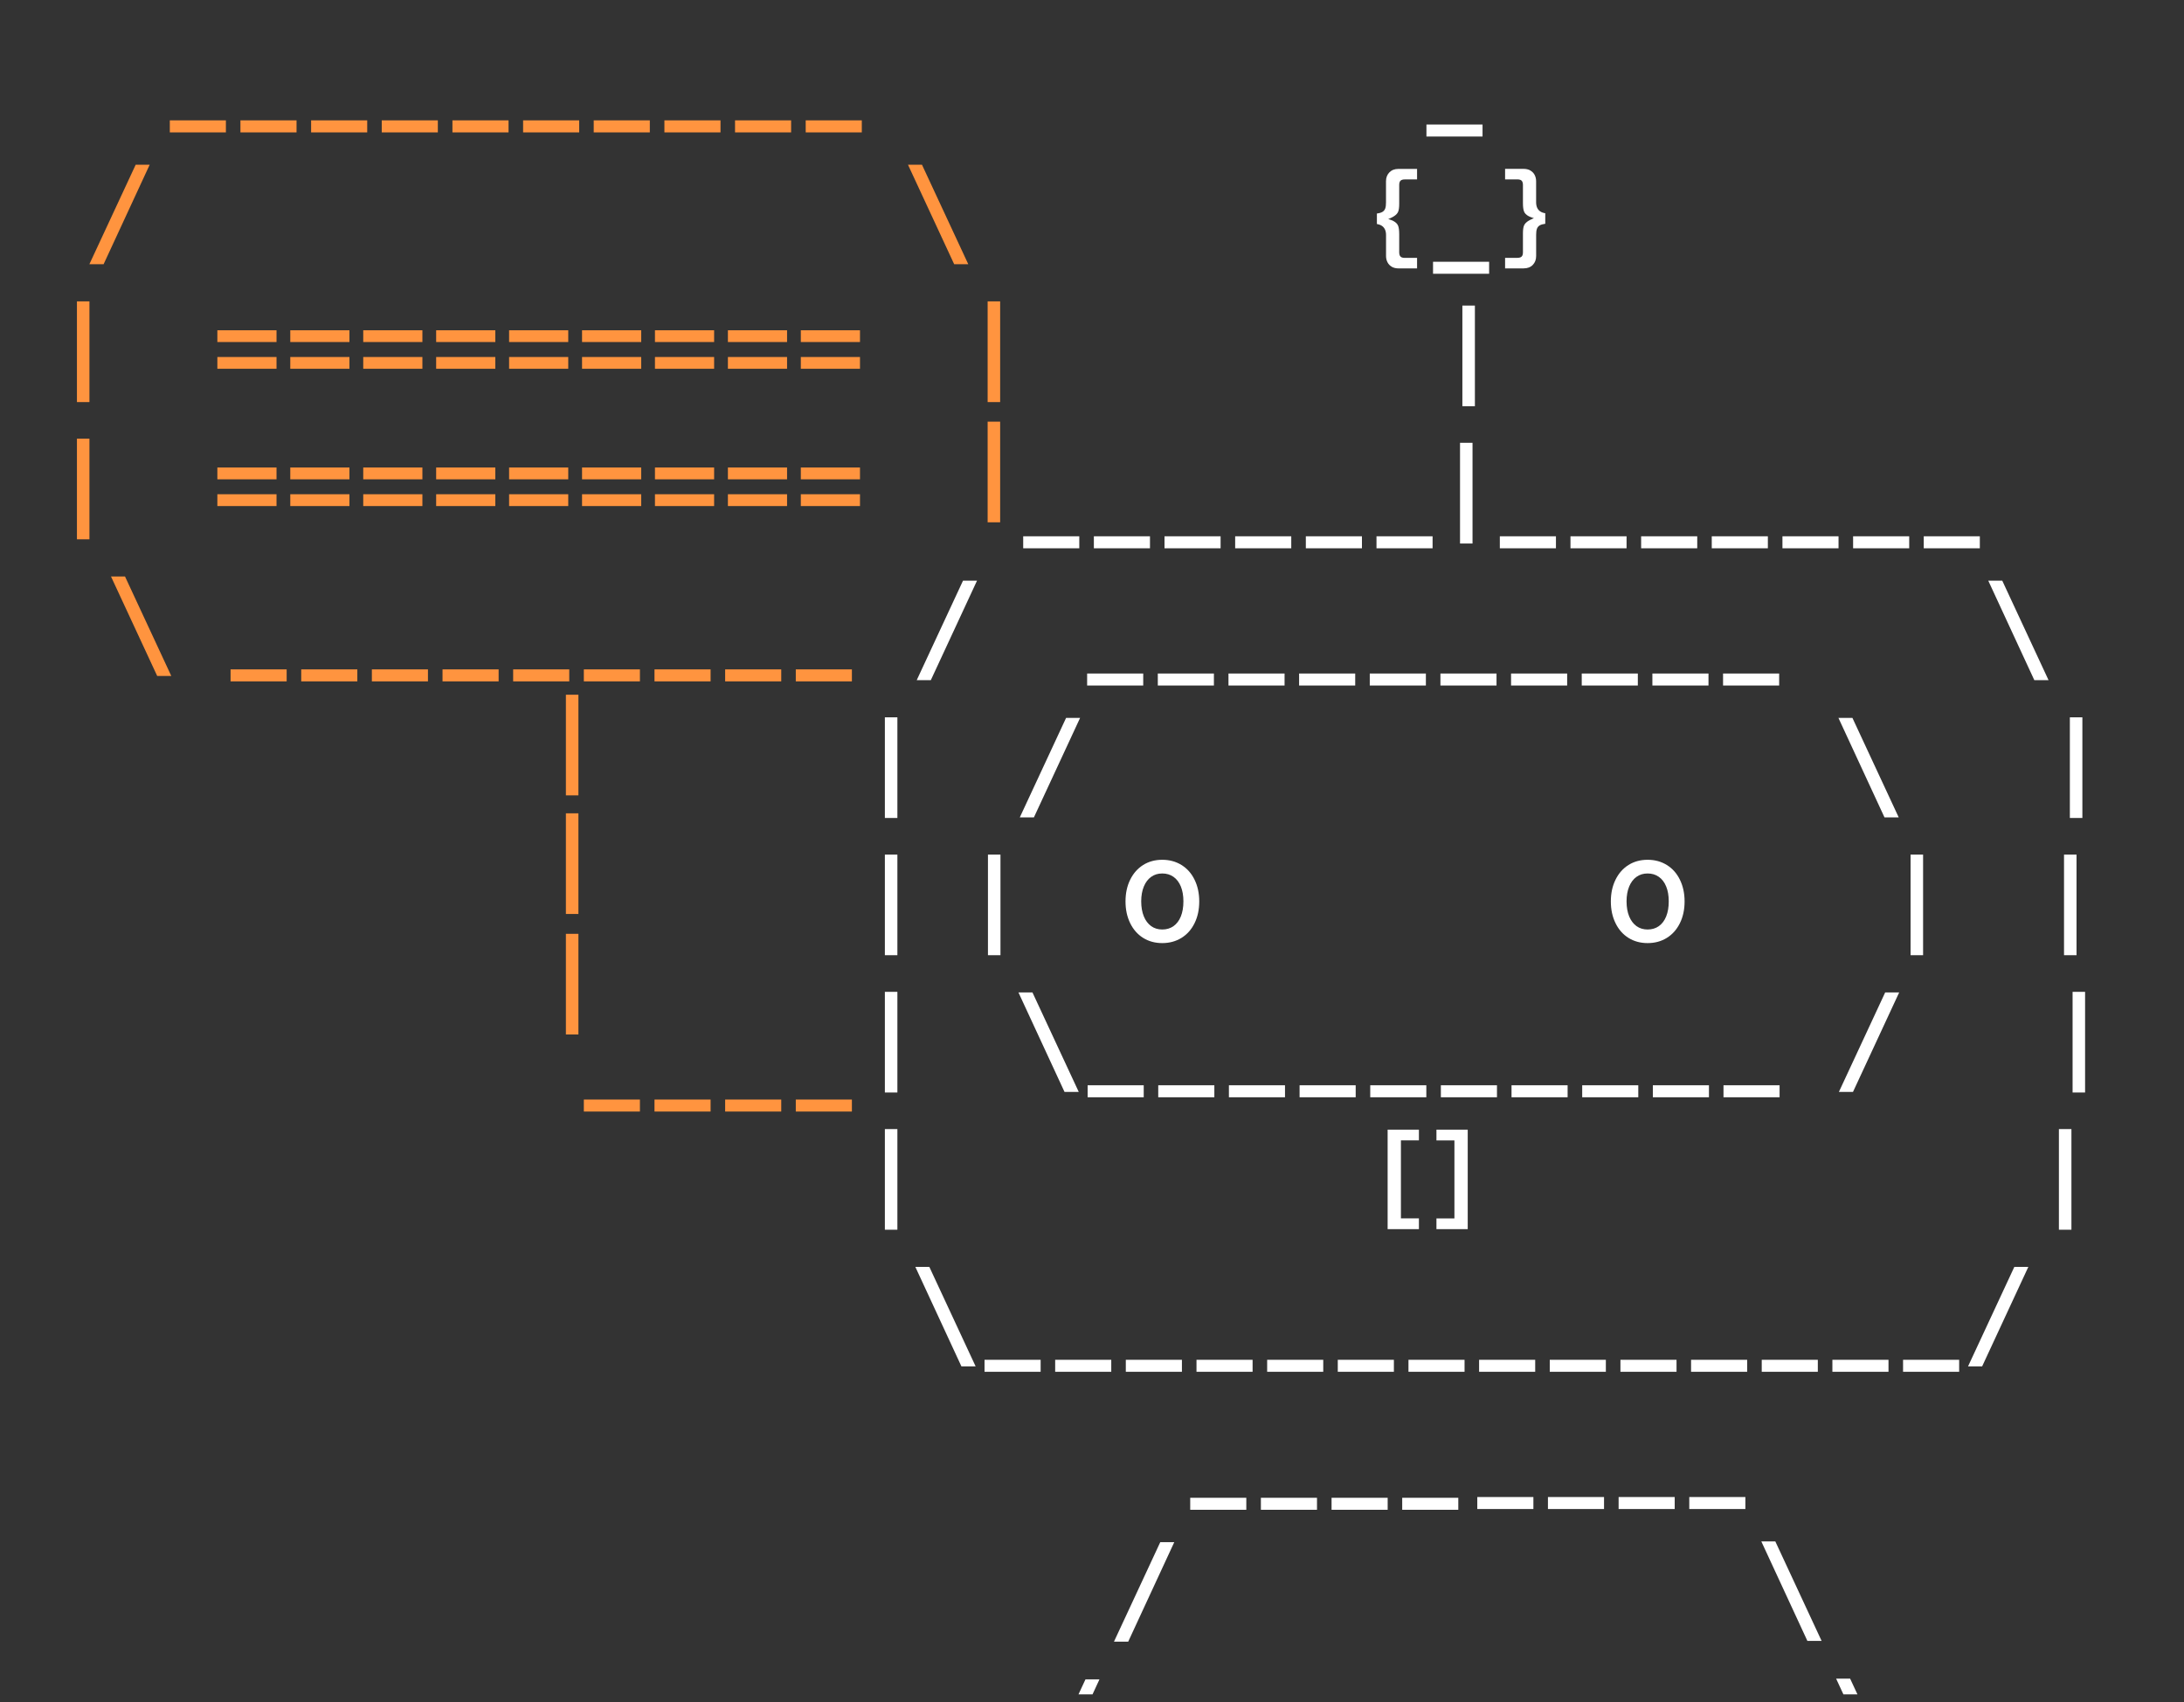 <svg width="145" height="113" viewBox="0 0 145 113" fill="none" xmlns="http://www.w3.org/2000/svg">
<rect x="0" y="0" width="145" height="113" fill="#333333" stroke="none"/>
<g clip-path="url(#clip0_6388_2958)">
<g clip-path="url(#clip1_6388_2958)">
<path d="M94.704 8.265H98.429V9.063H94.704V8.265Z" fill="white"/>
<path d="M92.407 17.71C92.282 17.638 92.185 17.541 92.12 17.414C92.055 17.288 92.022 17.149 92.022 16.997V15.615C92.022 15.468 92.001 15.345 91.956 15.246C91.912 15.147 91.849 15.067 91.763 15.004C91.677 14.941 91.562 14.896 91.415 14.871V14.173C91.581 14.152 91.707 14.114 91.793 14.059C91.879 14.004 91.938 13.928 91.971 13.831C92.005 13.734 92.019 13.603 92.019 13.437V12.032C92.019 11.794 92.093 11.598 92.242 11.444C92.391 11.29 92.592 11.212 92.85 11.212H94.082V11.91H93.274C93.138 11.91 93.041 11.939 92.983 11.996C92.924 12.053 92.896 12.15 92.896 12.281V13.534C92.896 13.766 92.873 13.941 92.825 14.057C92.777 14.173 92.678 14.276 92.527 14.369C92.376 14.46 92.129 14.569 91.786 14.696V14.453C92.118 14.519 92.364 14.595 92.519 14.677C92.674 14.761 92.777 14.865 92.825 14.989C92.873 15.113 92.896 15.299 92.896 15.548V16.748C92.896 16.879 92.926 16.974 92.983 17.033C93.039 17.092 93.138 17.119 93.274 17.119H94.082V17.817H92.85C92.678 17.817 92.531 17.781 92.405 17.712L92.407 17.71Z" fill="white"/>
<path d="M95.142 17.377H98.866V18.174H95.142V17.377Z" fill="white"/>
<path d="M101.6 11.318C101.726 11.389 101.823 11.486 101.888 11.613C101.953 11.739 101.986 11.879 101.986 12.03V13.412C101.986 13.559 102.007 13.682 102.051 13.781C102.093 13.88 102.158 13.96 102.244 14.023C102.33 14.087 102.446 14.131 102.593 14.156V14.854C102.427 14.876 102.301 14.914 102.215 14.968C102.129 15.023 102.07 15.099 102.037 15.196C102.003 15.293 101.988 15.424 101.988 15.591V16.995C101.988 17.233 101.915 17.43 101.766 17.584C101.617 17.738 101.416 17.816 101.157 17.816H99.926V17.117H100.734C100.87 17.117 100.967 17.088 101.025 17.031C101.084 16.972 101.111 16.877 101.111 16.746V15.493C101.111 15.261 101.134 15.086 101.183 14.97C101.231 14.854 101.33 14.751 101.481 14.658C101.632 14.568 101.879 14.458 102.221 14.331V14.574C101.89 14.508 101.644 14.433 101.489 14.35C101.334 14.266 101.231 14.163 101.183 14.038C101.134 13.914 101.111 13.728 101.111 13.479V12.279C101.111 12.149 101.082 12.054 101.025 11.995C100.967 11.935 100.87 11.908 100.734 11.908H99.926V11.21H101.157C101.327 11.21 101.476 11.246 101.602 11.315L101.6 11.318Z" fill="white"/>
<path d="M97.09 20.285H97.921V26.966H97.09V20.285Z" fill="white"/>
<path d="M67.932 35.599H71.656V36.396H67.932V35.599Z" fill="white"/>
<path d="M72.624 35.599H76.349V36.396H72.624V35.599Z" fill="white"/>
<path d="M77.314 35.599H81.038V36.396H77.314V35.599Z" fill="white"/>
<path d="M82.005 35.599H85.729V36.396H82.005V35.599Z" fill="white"/>
<path d="M86.697 35.599H90.422V36.396H86.697V35.599Z" fill="white"/>
<path d="M91.388 35.599H95.112V36.396H91.388V35.599Z" fill="white"/>
<path d="M96.934 29.396H97.764V36.078H96.934V29.396Z" fill="white"/>
<path d="M99.577 35.599H103.302V36.396H99.577V35.599Z" fill="white"/>
<path d="M104.267 35.599H107.991V36.396H104.267V35.599Z" fill="white"/>
<path d="M108.958 35.599H112.683V36.396H108.958V35.599Z" fill="white"/>
<path d="M113.647 35.599H117.372V36.396H113.647V35.599Z" fill="white"/>
<path d="M118.34 35.599H122.064V36.396H118.34V35.599Z" fill="white"/>
<path d="M123.031 35.599H126.756V36.396H123.031V35.599Z" fill="white"/>
<path d="M127.721 35.599H131.445V36.396H127.721V35.599Z" fill="white"/>
<path d="M63.937 38.545H64.867L61.799 45.151H60.863L63.937 38.545Z" fill="white"/>
<path d="M72.177 44.71H75.901V45.507H72.177V44.71Z" fill="white"/>
<path d="M76.869 44.71H80.594V45.507H76.869V44.71Z" fill="white"/>
<path d="M81.561 44.71H85.285V45.507H81.561V44.71Z" fill="white"/>
<path d="M86.25 44.71H89.975V45.507H86.25V44.71Z" fill="white"/>
<path d="M90.942 44.71H94.667V45.507H90.942V44.71Z" fill="white"/>
<path d="M95.633 44.71H99.357V45.507H95.633V44.71Z" fill="white"/>
<path d="M100.322 44.71H104.047V45.507H100.322V44.71Z" fill="white"/>
<path d="M105.015 44.71H108.739V45.507H105.015V44.71Z" fill="white"/>
<path d="M109.705 44.71H113.43V45.507H109.705V44.71Z" fill="white"/>
<path d="M114.397 44.71H118.122V45.507H114.397V44.71Z" fill="white"/>
<path d="M132.004 38.545H132.933L136.007 45.151H135.063L132.004 38.545Z" fill="white"/>
<path d="M58.748 47.619H59.579V54.3H58.748V47.619Z" fill="white"/>
<path d="M70.78 47.656H71.71L68.642 54.262H67.706L70.78 47.656Z" fill="white"/>
<path d="M122.057 47.656H122.986L126.06 54.262H125.116L122.057 47.656Z" fill="white"/>
<path d="M137.422 47.619H138.253V54.3H137.422V47.619Z" fill="white"/>
<path d="M58.748 56.73H59.579V63.411H58.748V56.73Z" fill="white"/>
<path d="M65.592 56.73H66.423V63.411H65.592V56.73Z" fill="white"/>
<path d="M75.895 62.26C75.528 62.03 75.241 61.705 75.035 61.283C74.829 60.861 74.725 60.382 74.725 59.84C74.725 59.298 74.827 58.818 75.035 58.398C75.241 57.978 75.528 57.653 75.895 57.421C76.263 57.191 76.686 57.075 77.165 57.075C77.643 57.075 78.069 57.191 78.441 57.421C78.814 57.651 79.104 57.976 79.309 58.398C79.515 58.818 79.62 59.298 79.62 59.84C79.62 60.382 79.517 60.863 79.309 61.283C79.104 61.703 78.814 62.028 78.441 62.26C78.067 62.489 77.643 62.605 77.165 62.605C76.686 62.605 76.263 62.489 75.895 62.26ZM77.912 61.479C78.124 61.329 78.285 61.114 78.399 60.834C78.512 60.553 78.569 60.22 78.569 59.836C78.569 59.452 78.512 59.128 78.399 58.849C78.285 58.571 78.124 58.358 77.912 58.208C77.7 58.058 77.45 57.984 77.165 57.984C76.88 57.984 76.638 58.058 76.428 58.208C76.219 58.358 76.057 58.571 75.942 58.849C75.826 59.128 75.767 59.457 75.767 59.836C75.767 60.216 75.826 60.553 75.942 60.834C76.057 61.114 76.221 61.329 76.428 61.479C76.638 61.629 76.884 61.703 77.165 61.703C77.446 61.703 77.702 61.629 77.912 61.479Z" fill="white"/>
<path d="M108.118 62.26C107.751 62.03 107.463 61.705 107.258 61.283C107.052 60.863 106.947 60.382 106.947 59.84C106.947 59.298 107.05 58.818 107.258 58.398C107.463 57.978 107.751 57.653 108.118 57.421C108.485 57.191 108.909 57.075 109.388 57.075C109.866 57.075 110.292 57.191 110.663 57.421C111.037 57.651 111.326 57.976 111.532 58.398C111.738 58.818 111.843 59.298 111.843 59.84C111.843 60.382 111.74 60.863 111.532 61.283C111.324 61.703 111.037 62.028 110.663 62.26C110.29 62.492 109.866 62.605 109.388 62.605C108.909 62.605 108.485 62.489 108.118 62.26ZM110.135 61.479C110.347 61.329 110.508 61.114 110.621 60.834C110.735 60.553 110.791 60.22 110.791 59.836C110.791 59.452 110.735 59.128 110.621 58.849C110.508 58.571 110.347 58.358 110.135 58.208C109.923 58.058 109.673 57.984 109.388 57.984C109.102 57.984 108.861 58.058 108.651 58.208C108.441 58.358 108.28 58.571 108.164 58.849C108.049 59.128 107.99 59.457 107.99 59.836C107.99 60.216 108.049 60.553 108.164 60.834C108.28 61.114 108.443 61.329 108.651 61.479C108.861 61.629 109.106 61.703 109.388 61.703C109.669 61.703 109.925 61.629 110.135 61.479Z" fill="white"/>
<path d="M126.847 56.73H127.678V63.411H126.847V56.73Z" fill="white"/>
<path d="M137.034 56.73H137.865V63.411H137.034V56.73Z" fill="white"/>
<path d="M58.748 65.841H59.579V72.522H58.748V65.841Z" fill="white"/>
<path d="M67.616 65.879H68.546L71.62 72.484H70.675L67.616 65.879Z" fill="white"/>
<path d="M72.21 72.043H75.934V72.841H72.21V72.043Z" fill="white"/>
<path d="M76.898 72.043H80.623V72.841H76.898V72.043Z" fill="white"/>
<path d="M81.59 72.043H85.314V72.841H81.59V72.043Z" fill="white"/>
<path d="M86.282 72.043H90.007V72.841H86.282V72.043Z" fill="white"/>
<path d="M90.973 72.043H94.697V72.841H90.973V72.043Z" fill="white"/>
<path d="M95.662 72.043H99.387V72.841H95.662V72.043Z" fill="white"/>
<path d="M100.353 72.043H104.077V72.841H100.353V72.043Z" fill="white"/>
<path d="M105.045 72.043H108.769V72.841H105.045V72.043Z" fill="white"/>
<path d="M109.736 72.043H113.461V72.841H109.736V72.043Z" fill="white"/>
<path d="M114.426 72.043H118.15V72.841H114.426V72.043Z" fill="white"/>
<path d="M125.162 65.879H126.091L123.024 72.484H122.088L125.162 65.879Z" fill="white"/>
<path d="M137.603 65.841H138.433V72.522H137.603V65.841Z" fill="white"/>
<path d="M58.748 74.952H59.579V81.633H58.748V74.952Z" fill="white"/>
<path d="M92.127 74.989H94.204V75.702H93.01V80.88H94.204V81.593H92.127V74.987V74.989Z" fill="white"/>
<path d="M97.445 81.595H95.368V80.882H96.562V75.705H95.368V74.992H97.445V81.597V81.595Z" fill="white"/>
<path d="M136.695 74.952H137.526V81.633H136.695V74.952Z" fill="white"/>
<path d="M60.772 84.101H61.701L64.775 90.706H63.831L60.772 84.101Z" fill="white"/>
<path d="M65.365 90.266H69.09V91.063H65.365V90.266Z" fill="white"/>
<path d="M70.055 90.266H73.779V91.063H70.055V90.266Z" fill="white"/>
<path d="M74.745 90.266H78.47V91.063H74.745V90.266Z" fill="white"/>
<path d="M79.438 90.266H83.162V91.063H79.438V90.266Z" fill="white"/>
<path d="M84.129 90.266H87.853V91.063H84.129V90.266Z" fill="white"/>
<path d="M88.818 90.266H92.543V91.063H88.818V90.266Z" fill="white"/>
<path d="M93.511 90.266H97.235V91.063H93.511V90.266Z" fill="white"/>
<path d="M98.2 90.266H101.925V91.063H98.2V90.266Z" fill="white"/>
<path d="M102.892 90.266H106.616V91.063H102.892V90.266Z" fill="white"/>
<path d="M107.584 90.266H111.308V91.063H107.584V90.266Z" fill="white"/>
<path d="M112.273 90.266H115.998V91.063H112.273V90.266Z" fill="white"/>
<path d="M116.965 90.266H120.689V91.063H116.965V90.266Z" fill="white"/>
<path d="M121.656 90.266H125.381V91.063H121.656V90.266Z" fill="white"/>
<path d="M126.348 90.266H130.072V91.063H126.348V90.266Z" fill="white"/>
<path d="M133.735 84.101H134.665L131.597 90.706H130.661L133.735 84.101Z" fill="white"/>
<path d="M98.08 99.377H101.805V100.174H98.08V99.377Z" fill="white"/>
<path d="M102.771 99.377H106.495V100.174H102.771V99.377Z" fill="white"/>
<path d="M107.463 99.377H111.187V100.174H107.463V99.377Z" fill="white"/>
<path d="M112.154 99.377H115.879V100.174H112.154V99.377Z" fill="white"/>
<path d="M116.937 102.323H117.866L120.94 108.929H119.996L116.937 102.323Z" fill="white"/>
<path d="M121.904 111.434H122.834L125.908 118.04H124.964L121.904 111.434Z" fill="white"/>
<path d="M96.819 99.426H93.095V100.223H96.819V99.426Z" fill="white"/>
<path d="M92.13 99.426H88.405V100.223H92.13V99.426Z" fill="white"/>
<path d="M87.438 99.426H83.713V100.223H87.438V99.426Z" fill="white"/>
<path d="M82.745 99.426H79.021V100.223H82.745V99.426Z" fill="white"/>
<path d="M77.963 102.372H77.033L73.959 108.978H74.904L77.963 102.372Z" fill="white"/>
<path d="M72.995 111.483H72.066L68.992 118.089H69.936L72.995 111.483Z" fill="white"/>
<path d="M57.217 7.99H53.492V8.788H57.217V7.99Z" fill="#FF943F"/>
<path d="M52.524 7.99H48.8V8.788H52.524V7.99Z" fill="#FF943F"/>
<path d="M47.836 7.99H44.111V8.788H47.836V7.99Z" fill="#FF943F"/>
<path d="M43.143 7.99H39.418V8.788H43.143V7.99Z" fill="#FF943F"/>
<path d="M38.454 7.99H34.73V8.788H38.454V7.99Z" fill="#FF943F"/>
<path d="M33.763 7.99H30.038V8.788H33.763V7.99Z" fill="#FF943F"/>
<path d="M29.069 7.99H25.345V8.788H29.069V7.99Z" fill="#FF943F"/>
<path d="M24.38 7.99H20.655V8.788H24.38V7.99Z" fill="#FF943F"/>
<path d="M19.688 7.99H15.963V8.788H19.688V7.99Z" fill="#FF943F"/>
<path d="M14.998 7.99H11.274V8.788H14.998V7.99Z" fill="#FF943F"/>
<path d="M61.212 10.935H60.283L63.35 17.54H64.286L61.212 10.935Z" fill="#FF943F"/>
<path d="M9.938 10.935H9.008L5.934 17.54H6.878L9.938 10.935Z" fill="#FF943F"/>
<path d="M66.402 20.008H65.571V26.69H66.402V20.008Z" fill="#FF943F"/>
<path d="M66.402 27.991H65.571V34.672H66.402V27.991Z" fill="#FF943F"/>
<path d="M57.096 21.923H53.168V22.706H57.096V21.923ZM57.096 23.699H53.168V24.481H57.096V23.699Z" fill="#FF943F"/>
<path d="M52.255 21.923H48.327V22.706H52.255V21.923ZM52.255 23.699H48.327V24.481H52.255V23.699Z" fill="#FF943F"/>
<path d="M47.412 21.923H43.484V22.706H47.412V21.923ZM47.412 23.699H43.484V24.481H47.412V23.699Z" fill="#FF943F"/>
<path d="M42.571 21.923H38.643V22.706H42.571V21.923ZM42.571 23.699H38.643V24.481H42.571V23.699Z" fill="#FF943F"/>
<path d="M37.727 21.923H33.8V22.706H37.727V21.923ZM37.727 23.699H33.8V24.481H37.727V23.699Z" fill="#FF943F"/>
<path d="M32.885 21.923H28.957V22.706H32.885V21.923ZM32.885 23.699H28.957V24.481H32.885V23.699Z" fill="#FF943F"/>
<path d="M28.044 21.923H24.116V22.706H28.044V21.923ZM28.044 23.699H24.116V24.481H28.044V23.699Z" fill="#FF943F"/>
<path d="M23.2 21.923H19.272V22.706H23.2V21.923ZM23.2 23.699H19.272V24.481H23.2V23.699Z" fill="#FF943F"/>
<path d="M18.359 21.923H14.431V22.706H18.359V21.923ZM18.359 23.699H14.431V24.481H18.359V23.699Z" fill="#FF943F"/>
<path d="M5.938 20.008H5.108V26.69H5.938V20.008Z" fill="#FF943F"/>
<path d="M38.402 46.119H37.571V52.801H38.402V46.119Z" fill="#FF943F"/>
<path d="M38.402 61.99H37.571V68.672H38.402V61.99Z" fill="#FF943F"/>
<path d="M38.402 53.99H37.571V60.672H38.402V53.99Z" fill="#FF943F"/>
<path d="M57.096 31.034H53.168V31.817H57.096V31.034ZM57.096 32.81H53.168V33.593H57.096V32.81Z" fill="#FF943F"/>
<path d="M52.255 31.034H48.327V31.817H52.255V31.034ZM52.255 32.81H48.327V33.593H52.255V32.81Z" fill="#FF943F"/>
<path d="M47.412 31.034H43.484V31.817H47.412V31.034ZM47.412 32.81H43.484V33.593H47.412V32.81Z" fill="#FF943F"/>
<path d="M42.571 31.034H38.643V31.817H42.571V31.034ZM42.571 32.81H38.643V33.593H42.571V32.81Z" fill="#FF943F"/>
<path d="M37.727 31.034H33.8V31.817H37.727V31.034ZM37.727 32.81H33.8V33.593H37.727V32.81Z" fill="#FF943F"/>
<path d="M32.885 31.034H28.957V31.817H32.885V31.034ZM32.885 32.81H28.957V33.593H32.885V32.81Z" fill="#FF943F"/>
<path d="M28.044 31.034H24.116V31.817H28.044V31.034ZM28.044 32.81H24.116V33.593H28.044V32.81Z" fill="#FF943F"/>
<path d="M23.2 31.034H19.272V31.817H23.2V31.034ZM23.2 32.81H19.272V33.593H23.2V32.81Z" fill="#FF943F"/>
<path d="M18.359 31.034H14.431V31.817H18.359V31.034ZM18.359 32.81H14.431V33.593H18.359V32.81Z" fill="#FF943F"/>
<path d="M5.938 29.119H5.108V35.801H5.938V29.119Z" fill="#FF943F"/>
<path d="M56.559 44.435H52.834V45.232H56.559V44.435Z" fill="#FF943F"/>
<path d="M56.559 72.99H52.834V73.788H56.559V72.99Z" fill="#FF943F"/>
<path d="M51.868 44.435H48.144V45.232H51.868V44.435Z" fill="#FF943F"/>
<path d="M51.868 72.99H48.144V73.788H51.868V72.99Z" fill="#FF943F"/>
<path d="M47.178 44.435H43.453V45.232H47.178V44.435Z" fill="#FF943F"/>
<path d="M47.178 72.99H43.453V73.788H47.178V72.99Z" fill="#FF943F"/>
<path d="M42.486 44.435H38.762V45.232H42.486V44.435Z" fill="#FF943F"/>
<path d="M42.486 72.99H38.762V73.788H42.486V72.99Z" fill="#FF943F"/>
<path d="M37.794 44.435H34.069V45.232H37.794V44.435Z" fill="#FF943F"/>
<path d="M33.105 44.435H29.38V45.232H33.105V44.435Z" fill="#FF943F"/>
<path d="M28.413 44.435H24.689V45.232H28.413V44.435Z" fill="#FF943F"/>
<path d="M23.724 44.435H19.999V45.232H23.724V44.435Z" fill="#FF943F"/>
<path d="M19.032 44.435H15.308V45.232H19.032V44.435Z" fill="#FF943F"/>
<path d="M8.299 38.268H7.369L10.437 44.874H11.373L8.299 38.268Z" fill="#FF943F"/>
</g>
</g>
<defs>
<clipPath id="clip0_6388_2958">
<rect x="0.471" y="0.478" width="144" height="112" rx="7.527" fill="white"/>
</clipPath>
<clipPath id="clip1_6388_2958">
<rect width="169.863" height="126.468" fill="white" transform="translate(-30.893 7.99)"/>
</clipPath>
</defs>
</svg>
